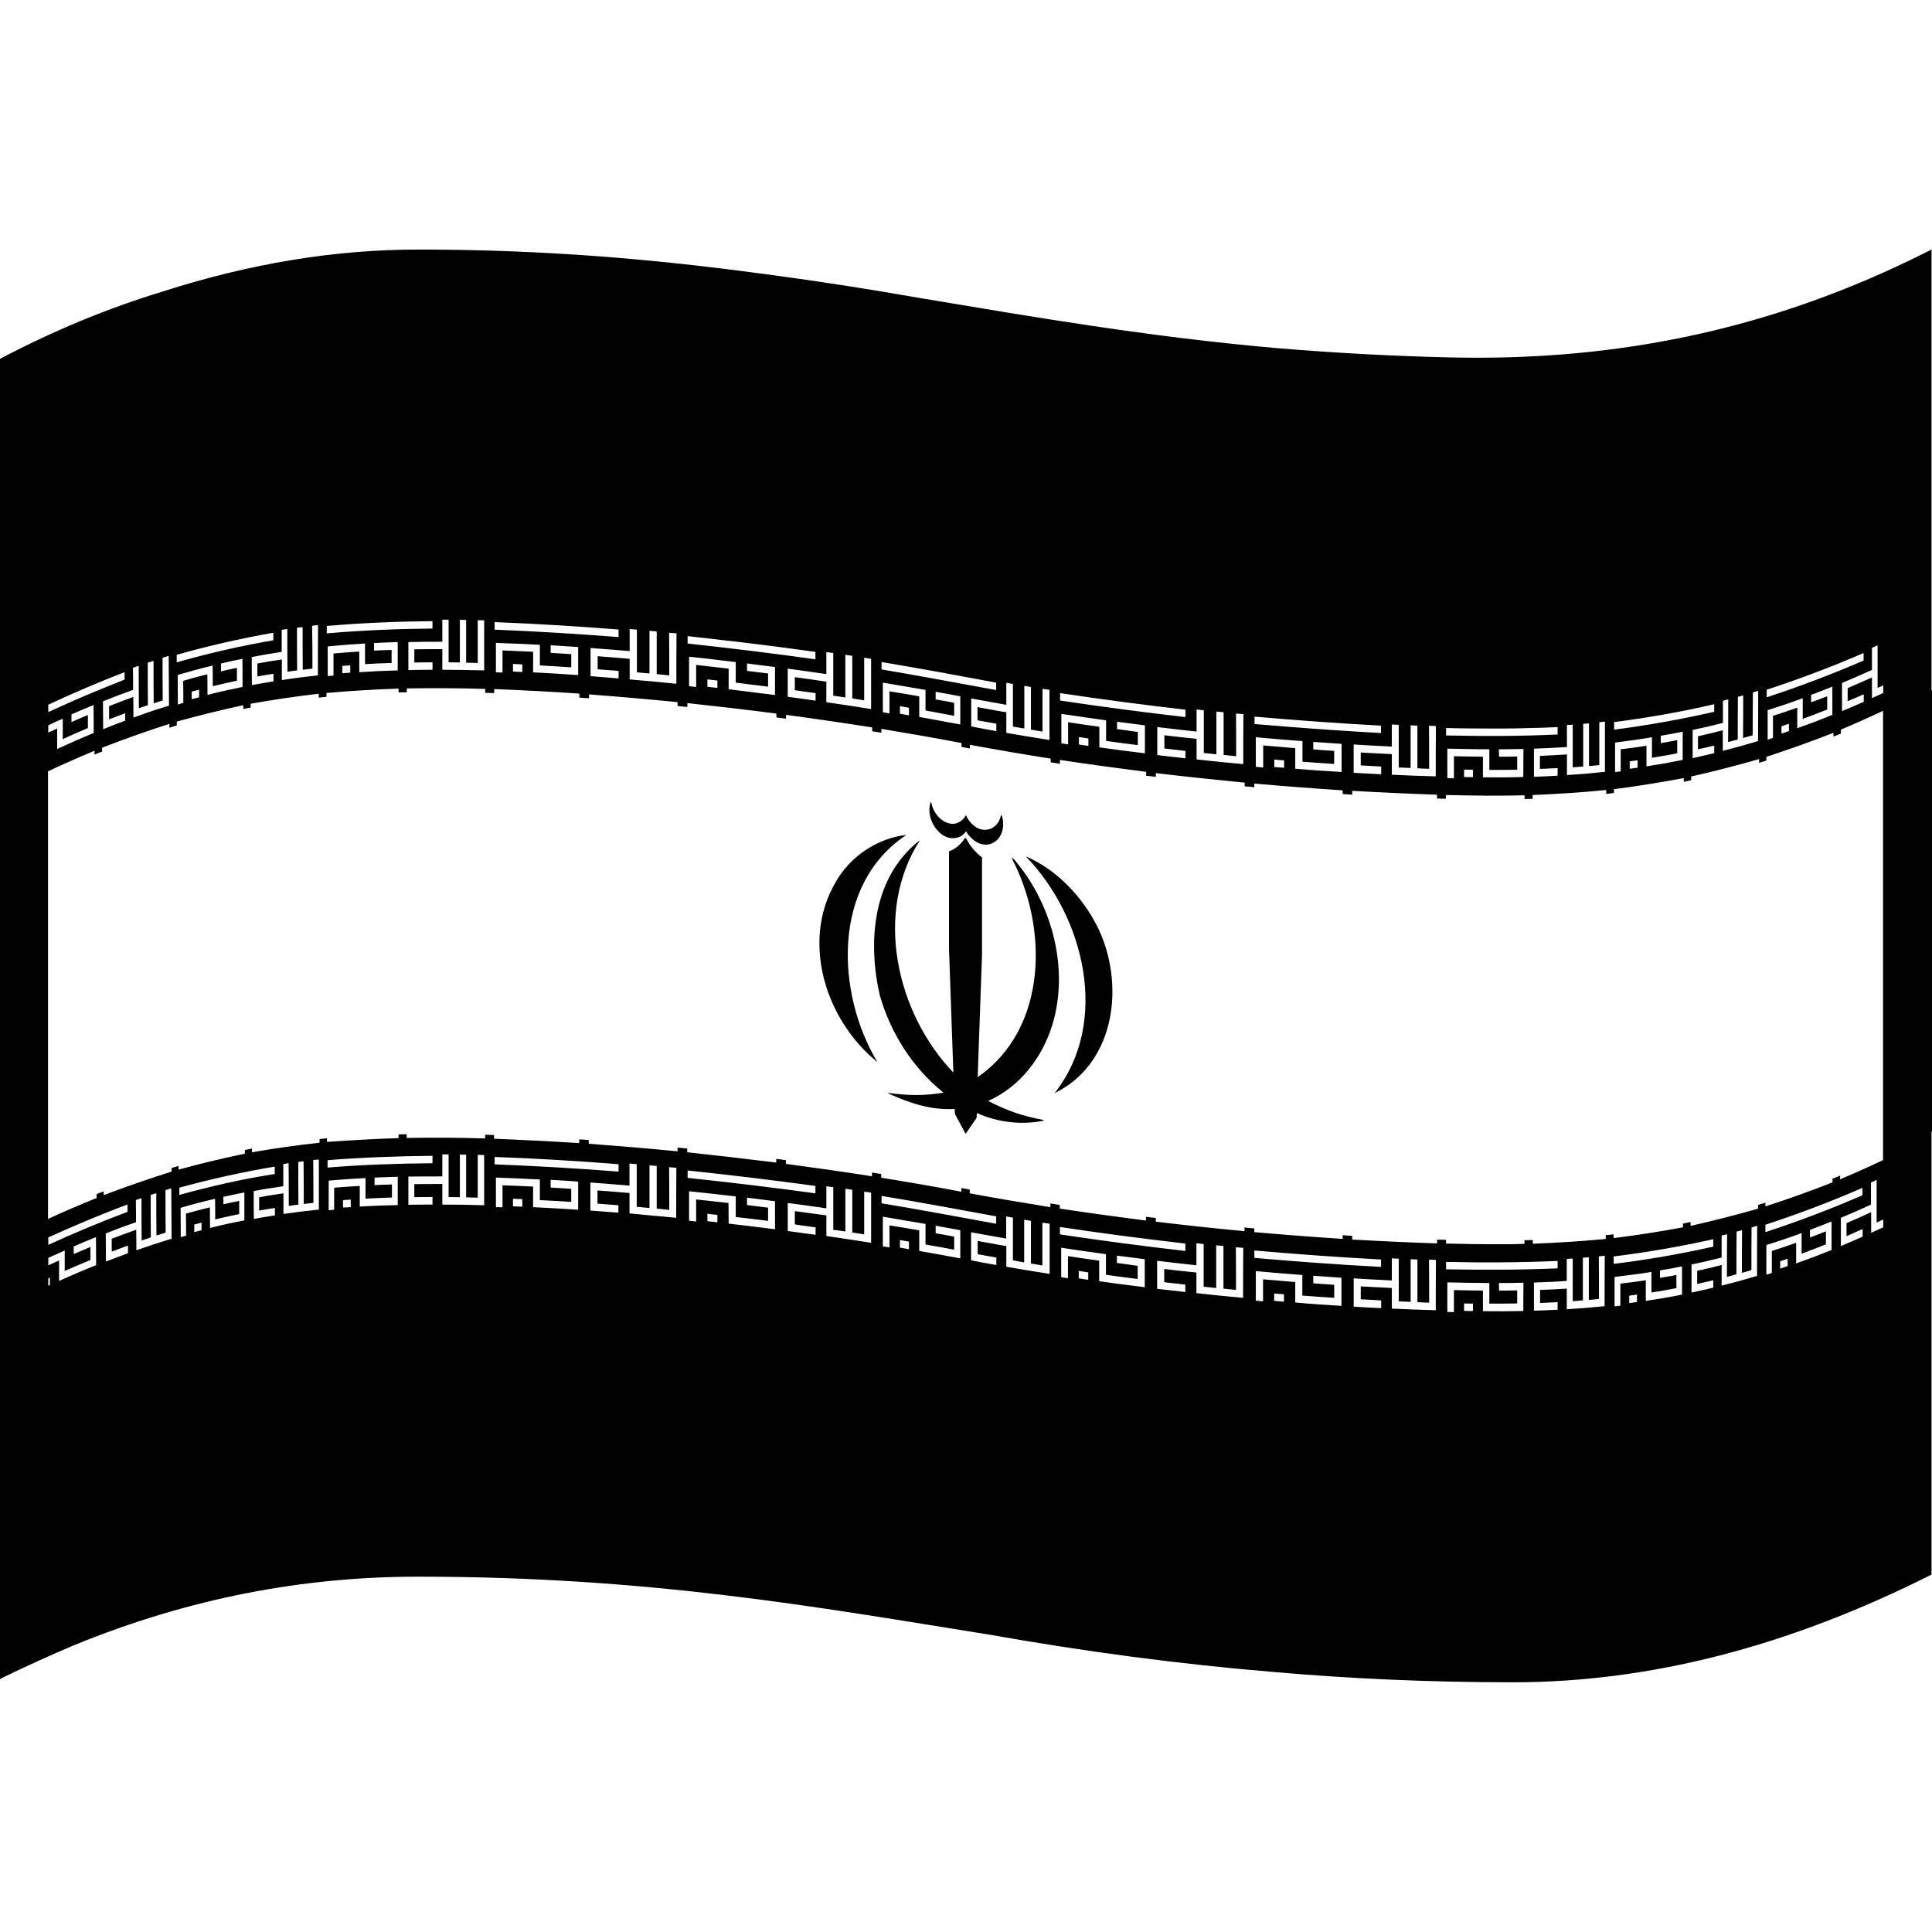 <svg viewBox="0 0 1200 1200" xmlns="http://www.w3.org/2000/svg">
  <g>
    <path d="M544.86,659.5L544.86,659.5c-25.69-42.9-28.29-110.2,18.1-140.9l0,0l0,0l0,0c-18.2,2-35.39,13.7-44.19,29.8l0,0l0,0 c-6.7,11.6-9.8,24.3-9.8,37.1c-0.2,28.2,14.2,56.7,36.19,74.3l0,0l0,0C544.96,659.7,544.96,659.6,544.86,659.5z"/>
    <path d="M1199.7,428.9V155l0,0l0,0l0,0c-9.9,5-19.7,9.7-29.49,14.1c-85.68,38.4-173.76,55.1-269.13,52.9 c-36.09-0.8-72.28-2.8-108.37-5.8c-80.38-7.1-149.96-19.2-219.65-30.8c-34.09-6-68.38-11.3-102.87-15.8 C406.6,161.1,338.92,155,259.64,155c-52.09,0-104.77,8.8-158.36,26C66.98,191.4,33.39,205.3,0,222.9v820c1.1-0.6,2.2-1.1,3.3-1.7 c14-6.7,28.09-13.2,42.39-19.2c72.88-29.9,143.96-42.7,213.95-42.7c143.36,0,247.04,18.7,355.41,36.1 c58.59,10.4,117.77,18.3,177.16,23.2c44.99,3.9,93.48,6.3,147.56,6.3c84.58,0,170.76-22,259.94-66.9V703c0.1-0.1,0.2-0.1,0.3-0.2 V428.7C1199.9,428.8,1199.8,428.8,1199.7,428.9z M1101.22,444.6L1101.22,444.6v13.7c-1.3,0.5-2,0.7-3.3,1.1l0,0v-18.3l0,0 c8.7-2.8,13.1-4.2,21.69-7.4c0,0,0,0,0.1,0l0,0l0,0v12.8l0,0c6.1-2.2,9.1-3.4,15.2-5.8l0,0v-8.2c-0.4,0.2-0.8,0.3-1.1,0.4 c-0.2,0.1-0.4,0.1-0.6,0.2c-2,0.8-3.5,1.4-5.3,2c-0.2,0.1-0.4,0.2-0.6,0.2c-0.7,0.3-1.5,0.6-2.4,0.9l0,0l0,0v-4.6 c5.3-2,7.9-3,13.2-5.1l0,0l0,0V444l0,0l0,0c-8.7,3.6-13.1,5.2-21.79,8.3l0,0v-12.8C1110.32,441.7,1107.32,442.7,1101.22,444.6z M1111.12,449.5v4.6c-1.8,0.6-2.8,0.9-4.6,1.6v-4.6C1108.32,450.5,1109.32,450.2,1111.12,449.5z M1097.33,433.1v-4.7 c20.49-6.7,40.39-14.2,60.18-22.8v4.7C1137.72,418.8,1117.82,426.4,1097.33,433.1z M1054.64,457.3v8.1c4.1-0.9,6.1-1.3,10.1-2.3 v4.7c-5.4,1.3-8,1.9-13.4,3.1v-17.5c7.6-1.6,11.3-2.5,18.8-4.4v-13.7c1.3-0.4,2-0.6,3.3-0.9v0.1l0,0c0,10.6,0,15.9-0.1,26.4 c2.4-0.6,3.6-0.9,6-1.6c0-10.5,0-15.8,0.1-26.4v-0.1c1.3-0.3,2-0.5,3.3-0.9v0.1l0,0c0,10.6,0,15.9-0.1,26.4c2.4-0.7,3.6-1,6-1.7 c0-10.5,0-15.8,0.1-26.4v-0.2c1.3-0.4,2-0.6,3.3-1c0,0.1,0,0.1,0,0.2l0,0c0,10.2,0,20.6-0.1,31c-8.7,2.6-13.1,3.8-21.89,6.1v-12.8 C1063.93,455.2,1060.83,455.9,1054.64,457.3z M1006.65,465.4v13.7c-1.4,0.2-2.1,0.3-3.5,0.4v-18.3c1.7-0.2,3.3-0.4,4.8-0.6 c2.4-0.3,4.6-0.6,6.7-0.9c1.3-0.2,2.6-0.4,3.9-0.6c0.9-0.1,1.8-0.3,2.8-0.4c1-0.2,2-0.3,3-0.5c0.5-0.1,1.1-0.2,1.7-0.3v12.8 c0.4-0.1,0.8-0.1,1.1-0.2c4.1-0.7,6.9-1.2,10.4-1.8c1.3-0.2,2.6-0.5,4.2-0.8v-8.2c-4.1,0.8-6.1,1.2-10.2,1.9V457 c5.5-0.9,8.2-1.5,13.6-2.5V472c-8.9,1.8-13.4,2.6-22.49,4v-12.8C1016.35,464.2,1013.15,464.6,1006.65,465.4z M1017.15,472.2v4.6 c-1.9,0.3-2.9,0.4-4.9,0.7v-4.6C1014.15,472.6,1015.15,472.5,1017.15,472.2z M1002.55,453.2v-4.7c20.99-2.7,41.59-6.3,62.18-11.1 v4.7C1044.14,446.8,1023.54,450.5,1002.55,453.2z M956.46,469.5v8.1c4.4-0.2,6.6-0.3,11-0.5v4.7c-5.8,0.3-8.8,0.5-14.7,0.7V465 c8.3-0.3,12.4-0.5,20.49-1v-13.7c1.4,0,2.2-0.1,3.6-0.2v26.5c2.6-0.2,3.9-0.3,6.5-0.5v-26.5c1.5-0.1,2.2-0.2,3.6-0.3v26.5 c2.6-0.2,3.9-0.3,6.4-0.6v-26.6c1.4-0.2,2.1-0.2,3.5-0.4v31.2c-9.3,1-14,1.4-23.59,2v-12.8C966.56,469,963.26,469.2,956.46,469.5z M903.07,469.7v13.7h-0.1l0,0c-1.6,0-2.4-0.1-4-0.1V465h0.1l0,0c10.6,0.3,15.8,0.3,25.99,0.4v12.8h1.2c6.2,0,9.7,0,16.1-0.1v-8.2 c-4.4,0.1-6.7,0.1-11.2,0.1h-0.1c0-1.8,0-2.8-0.1-4.6c6.1,0,9.1-0.1,15.1-0.2l0,0c0.1,0,0.1,0,0.2,0c-0.1,7-0.1,10.4-0.1,17.4 c-0.1,0-0.2,0-0.3,0c-9.7,0.3-14.7,0.3-24.79,0.2V470C913.97,469.9,910.27,469.9,903.07,469.7z M914.87,478.1v4.6 c-2.2,0-3.3,0-5.5-0.1V478C911.57,478,912.67,478.1,914.87,478.1z M898.18,456.8v-4.6c8.7,0.2,17.4,0.3,25.99,0.3 c2.9,0,5.8,0,8.7,0c5.8,0,11.5-0.1,17.3-0.3c5.8-0.1,11.5-0.3,17.3-0.6v4.6C944.36,457.3,921.27,457.3,898.18,456.8z M864.48,481 v-12.6c-7.6-0.4-11.5-0.6-19.3-1v8c5,0.3,7.5,0.4,12.6,0.7v0.2h0.1v4.6c-6.7-0.3-10.1-0.5-17-0.9v-0.2h-0.1v-17.4 c9.6,0.6,14.3,0.9,23.69,1.3V450c1.7,0.1,2.5,0.1,4.2,0.2v0.2h0.1v26.3c2.9,0.1,4.4,0.2,7.4,0.3v-26.5c1.6,0.1,2.5,0.1,4.1,0.2v0.2 h0.1v26.3c2.9,0.2,4.4,0.2,7.3,0.3c0-10.6,0-15.9-0.1-26.7c1.7,0,2.5,0.1,4.1,0.1v0.4c0.1,0,0.1,0,0.2,0 c-0.1,10.2-0.1,20.5-0.1,30.9c-10.7-0.3-16.2-0.5-27.19-1L864.48,481C864.58,481,864.48,481,864.48,481z M804.5,477.4v-12.7 c-7.9-0.7-11.9-1-19.9-1.7v13.7c-1.8-0.2-2.6-0.2-4.4-0.4v-0.1c-0.1,0-0.1,0-0.2,0v-18.3c9.6,0.9,19.2,1.7,28.79,2.4v0.1 c0.1,0,0.1,0,0.2,0v12.7c7.9,0.6,11.9,0.9,19.7,1.4v-8.1c-5.1-0.3-7.7-0.5-12.8-0.9v-0.1c-0.1,0-0.1,0-0.2,0v-4.6 c6.9,0.5,10.4,0.7,17.3,1.2v0.1c0.1,0,0.2,0,0.3,0v17.4c-9.6-0.6-19.1-1.2-28.59-2v-0.1C804.6,477.4,804.6,477.4,804.5,477.4z M797.6,472.3v4.6c-2.4-0.2-3.7-0.3-6.1-0.5v-4.6C793.9,472,795.2,472.1,797.6,472.3z M798.8,451.3c-6.5-0.5-13.1-1.1-19.6-1.6 v-4.6c26.19,2.3,52.39,4.2,78.58,5.6v4.6C838.09,454.2,818.5,452.9,798.8,451.3z M738.52,458.4c-4.9-0.5-8.6-0.9-14.3-1.6 c-0.3,0-0.7-0.1-1-0.1v8.2c5.2,0.6,7.8,0.9,13.1,1.5v4.6h-0.1l0,0c-7-0.8-10.5-1.2-17.4-2v-17.4h0.1l0,0 c9.7,1.2,14.6,1.7,24.29,2.8v-13.7h0.1l0,0c1.8,0.2,2.6,0.3,4.4,0.5v26.5c3.2,0.3,4.7,0.5,7.8,0.8V442h0.1l0,0h0.1 c1.6,0.1,2.4,0.2,4.1,0.4c0.1,0,0.1,0,0.2,0v26.5c3.2,0.3,4.7,0.5,7.8,0.8c0-10.6,0-15.9-0.1-26.5c0.1,0,0.1,0,0.2,0l0,0 c0.5,0.1,0.9,0.1,1.3,0.1c0.8,0.1,1.6,0.1,2.6,0.2c0.1,0,0.3,0,0.5,0c-0.1,10.4-0.1,20.8-0.1,31.1h-0.1l0,0 c-9.6-0.9-19.3-1.8-28.89-2.9v-12.8C741.51,458.7,739.91,458.5,738.52,458.4z M663.43,448.6v13.7l0,0l0,0c-1.7-0.2-2.5-0.3-4.2-0.6 l0,0v-18.3l0,0c9.3,1.4,18.5,2.7,27.79,4v12.8c7.8,1.1,11.8,1.6,19.7,2.6v-8.2c-2.3-0.3-4.1-0.5-5.8-0.8c-0.2,0-0.5-0.1-0.7-0.1 c-0.5-0.1-1-0.1-1.5-0.2s-1-0.1-1.5-0.2s-1.1-0.1-1.6-0.2c-0.6-0.1-1.2-0.2-1.8-0.2v-4.6h0.1l0,0c6.8,0.9,10.3,1.3,17.2,2.2v17.4 l0,0l0,0c-9.4-1.1-18.9-2.4-28.29-3.7l0,0v-12.8C675.03,450.3,671.13,449.8,663.43,448.6z M676.03,458.7v4.6 c-2.4-0.3-3.5-0.5-5.9-0.9v-4.6C672.53,458.1,673.63,458.3,676.03,458.7z M658.44,435.1v-4.6c25.89,3.9,51.89,7.3,77.88,10.3v4.6 C710.32,442.4,684.33,439,658.44,435.1z M623.74,442.2c-4.4-0.7-7.4-1.3-11.1-2c-1.6-0.3-3.4-0.6-5.5-1v8.2c4.6,0.8,7,1.3,11.7,2.1 v4.6h-0.1l0,0c-6.3-1.1-9.4-1.7-15.5-2.9v-17.4h0.1l0,0c0.5,0.1,0.9,0.2,1.4,0.3c7.1,1.3,11.4,2.1,18.7,3.4c0.5,0.1,1,0.2,1.6,0.3 v-13.7h0.1l0,0c1.6,0.3,2.4,0.4,4,0.7v26.5c2.8,0.5,4.3,0.7,7.1,1.2V426h0.1l0,0c1.6,0.3,2.4,0.4,4,0.7v26.5 c2.9,0.5,4.3,0.7,7.2,1.2v-26.5c0.1,0,0.1,0,0.2,0l0,0c1.6,0.2,2.5,0.3,4.1,0.6v31.1h-0.1l0,0c-10.9-1.7-16.2-2.6-26.69-4.4v-12.8 C624.64,442.3,624.24,442.2,623.74,442.2z M552.46,429.4v13.7c-1.6-0.3-2.4-0.4-4.1-0.7V424c10.8,1.8,16.1,2.7,26.49,4.5v12.8 c7.2,1.3,10.8,2,17.8,3.3v-8.1c-4.6-0.9-6.9-1.3-11.5-2.1v-4.7c6.2,1.1,9.3,1.6,15.3,2.8V450c-10-1.9-15.1-2.8-25.49-4.7v-12.8 C563.66,431.2,559.96,430.6,552.46,429.4z M564.56,439.6v4.6l0,0v0.1c-2.2-0.4-3.4-0.6-5.6-1v-4.6l0,0v-0.1 C561.26,439,562.36,439.2,564.56,439.6z M547.56,415.8v-4.6c11.9,2,23.79,4.1,35.59,6.2c11.9,2.2,23.69,4.4,35.59,6.6v4.6 C595.05,424.3,571.36,419.8,547.56,415.8z M513.27,436.1v-12.7c-7.7-1.2-11.7-1.7-19.6-2.8v8.1c5.1,0.7,7.7,1.1,12.8,1.8v0.1h0.1 v4.6c-6.8-1-10.3-1.5-17.2-2.4v-0.1h-0.1v-17.4c9.7,1.3,14.5,2,23.99,3.4V405c1.7,0.2,2.6,0.4,4.2,0.6v0.1h0.1v26.4 c3,0.4,4.5,0.7,7.5,1.1v-26.5c1.7,0.3,2.5,0.4,4.2,0.6v0.1h0.1v26.4c2.9,0.5,4.4,0.7,7.4,1.2v-26.5c1.7,0.3,2.5,0.4,4.1,0.7 c0,0,0,0,0,0.1c0.1,0,0.1,0,0.2,0v31.1c-9.2-1.5-18.5-2.9-27.69-4.2v-0.1L513.27,436.1L513.27,436.1z M432.39,413v13.7 c-1.8-0.2-2.6-0.3-4.4-0.5v-18.3c7.1,0.7,14.1,1.5,21.09,2.4c2.6,0.3,5.3,0.6,7.9,0.9V424c8.1,1,12.1,1.5,20.09,2.5v-8.2 c-5.2-0.6-7.8-1-13.1-1.6v-4.6c7,0.9,10.5,1.3,17.4,2.2v17.4c-2.7-0.4-5.3-0.7-8-1c-6.9-0.9-13.9-1.7-20.79-2.6v-12.8 C444.49,414.4,440.49,413.9,432.39,413z M445.59,422.7v4.6c-0.9-0.1-1.7-0.2-2.4-0.3c-1.2-0.1-2.2-0.2-3.8-0.4V422 c1.9,0.2,3,0.3,4.5,0.5c0.3,0,0.5,0.1,0.8,0.1S445.29,422.7,445.59,422.7z M427.09,399.7v-4.6c19.9,2.2,39.69,4.5,59.49,7.1 c6.6,0.9,13.2,1.8,19.9,2.7v4.6C480.08,405.8,453.59,402.6,427.09,399.7z M371.21,407.6v8.1c5.2,0.4,7.8,0.6,13,1v4.6h-0.1v0.1 c-6.9-0.6-10.4-0.9-17.3-1.4v-17.4h0.1v-0.1c9.7,0.7,14.5,1.1,24.19,1.9v-13.6h0.1v-0.1c1.7,0.2,2.6,0.2,4.4,0.4v26.5 c3.1,0.3,4.7,0.4,7.8,0.7v-26.4h0.1v-0.1c1.8,0.2,2.6,0.2,4.4,0.4v26.5c3.2,0.3,4.7,0.5,7.8,0.8c0-10.6,0-15.9-0.1-26.3 c0.1,0,0.1,0,0.2,0V393c1.8,0.2,2.6,0.3,4.4,0.4c-0.1,10.4-0.1,20.8-0.1,31.2H420v0.1c-9.6-1-19.2-1.9-28.89-2.7v-12.8 C383.1,408.5,379.11,408.2,371.21,407.6z M312.12,404v13.7c-1.7,0-2.5,0-4.1-0.1v-18.3c2.7,0.1,5,0.2,7.2,0.3 c1.1,0,2.2,0.1,3.2,0.1c4.2,0.2,8,0.3,13,0.6c1.2,0.1,2.5,0.1,3.9,0.2v12.8c7.7,0.4,11.6,0.7,19.5,1.2v-8.2 c-5.2-0.3-7.7-0.5-12.8-0.8v-4.6h0.1v-0.1c6.7,0.4,10.1,0.6,17,1.1v17.4c-9.3-0.7-18.7-1.2-27.99-1.7v-12.8 C323.42,404.5,319.62,404.3,312.12,404z M324.42,412.7v4.7c-2.3-0.1-3.5-0.2-5.8-0.3v-4.7C320.92,412.5,322.12,412.5,324.42,412.7z M307.22,391.1v-4.7c25.69,1,51.39,2.6,76.98,4.6v4.7C358.51,393.7,332.92,392.1,307.22,391.1z M257.34,403.3v8.2 c4.5-0.1,6.7-0.1,11.3-0.1v4.6h-0.1c-6.1,0-9.1,0.1-14.9,0.2l0,0v-17.4c8.3-0.2,12.5-0.2,21.09-0.2v-13.7h3.9v26.5l0,0 c2.8,0,4.2,0,7,0.1l0,0V385l0,0c1.6,0,2.4,0,3.9,0.1l0,0v26.5c2.9,0.1,4.3,0.1,7.2,0.2v-26.6c1.6,0,2.4,0.1,4,0.1v31.1h-0.1 c-10.5-0.3-15.7-0.3-25.89-0.4l0,0v-12.8C267.63,403.2,264.23,403.2,257.34,403.3z M223.14,417.4v-12.7c-6.4,0.4-9.6,0.6-16,1.2 v13.7c-1.4,0.1-2.1,0.2-3.5,0.3v-0.1h-0.1v-18.3c9.1-0.9,13.7-1.2,23.09-1.8v0.1h0.1v12.7c6.4-0.4,9.8-0.5,16.5-0.7v-8.1 c-4.3,0.1-6.5,0.2-10.8,0.4V404h-0.1v-4.6c5.7-0.3,8.6-0.4,14.5-0.6c0,0.1,0,0.1,0,0.2c0.1,0,0.1,0,0.2,0v17.4 c-9.7,0.3-14.5,0.5-23.79,1.1L223.14,417.4C223.24,417.4,223.14,417.4,223.14,417.4z M217.55,413.2v4.6l0,0c-1.2,0.1-2,0.1-2.9,0.2 h-0.1c-0.5,0.1-1.1,0.1-1.9,0.2v-4.6c0.5,0,0.9-0.1,1.3-0.1c0.4,0,0.8-0.1,1.1-0.1c0.2,0,0.4,0,0.5,0c0.2,0,0.4,0,0.6,0 C216.65,413.3,217.05,413.2,217.55,413.2z M202.95,393.4v-4.6c21.89-1.9,43.69-2.8,65.68-3v4.6 C246.64,390.6,224.84,391.5,202.95,393.4z M175.06,422.3v-12.7c-6.1,0.9-9.1,1.4-15.2,2.5v8.1c3.9-0.7,5.9-1.1,9.9-1.7v0.1h0.1v4.6 c-5.3,0.9-8,1.3-13.3,2.3v-0.1h-0.1c-0.1-6.9-0.1-10.4-0.1-17.3c7.4-1.4,11.1-2.1,18.6-3.2v-13.7c1.4-0.2,2.1-0.3,3.4-0.5v0.1h0.1 c0,10.6,0,15.9,0.1,26.4c2.4-0.3,3.6-0.5,6-0.8c-0.1-10.6-0.1-15.9-0.1-26.5c1.4-0.1,2-0.2,3.4-0.4v0.1h0.1c0,10.6,0,15.9,0.1,26.4 c2.3-0.3,3.5-0.4,6-0.7c0-10.6,0-15.9-0.2-26.6c1.3-0.2,2-0.3,3.4-0.4c0,0.1,0,0.2,0,0.2c0.1,0,0.2,0,0.3,0 c-0.1,10.3-0.1,20.7-0.1,31c-9,1-13.5,1.5-22.29,2.9L175.06,422.3C175.16,422.3,175.06,422.3,175.06,422.3z M128.77,418.8 c-6,1.5-9,2.3-15,4.1c0.1,5.4,0.1,8.1,0.1,13.5h-0.1c0,0.1,0,0.1,0,0.2c-1.3,0.4-2,0.6-3.3,1c0-7.3-0.1-10.9-0.1-18.2h0.1 c0-0.1,0-0.1,0-0.2c8.6-2.5,12.9-3.7,21.59-5.8c0.1,5.1,0.1,7.7,0.1,12.8c6-1.4,9-2.1,15-3.4v-8c-4,0.8-5.9,1.3-9.9,2.2v-4.6h0.1 v-0.3c5.3-1.3,7.9-1.8,13.2-2.9c0.1,6.9,0.1,10.4,0.1,17.3h-0.1v0.2c-8.7,1.8-13,2.7-21.69,4.9 C128.87,426.5,128.87,423.9,128.77,418.8z M123.67,428.4v4.7c-1.8,0.5-2.8,0.7-4.6,1.2v-4.7 C120.87,429.1,121.87,428.8,123.67,428.4z M109.77,411.4v-4.7c19.8-5.6,39.69-10.1,59.99-13.7v4.7 C149.46,401.2,129.67,405.7,109.77,411.4z M104.67,438.4c-1.2,0.4-2.3,0.7-3.3,1c-6.5,2-10.7,3.5-18.2,6.2l0,0 c-0.1,0-0.2,0.1-0.3,0.1c0-5.1,0-7.7-0.1-12.8c-5.9,2.1-8.9,3.3-15,5.7v8.2c3.8-1.5,5.8-2.2,9.7-3.7l0,0c0.1,0,0.2-0.1,0.3-0.1v4.6 c-5.3,2-8,3-13.4,5.2l0,0c-0.1,0-0.2,0.1-0.3,0.1c0-6.9-0.1-10.4-0.1-17.3c7.5-3,11.3-4.4,18.7-7.1c0-5.5,0-8.2-0.1-13.7 c1.3-0.5,2-0.7,3.3-1.2l0,0c0.1,0,0.2-0.1,0.3-0.1c0,10.5,0,15.8,0.1,26.4c2.2-0.8,3.4-1.2,5.6-1.9c-0.1-10.6-0.1-15.9-0.1-26.4 c0.1,0,0.2-0.1,0.3-0.1l0,0c0.3-0.1,0.5-0.2,0.7-0.2c0.5-0.2,1-0.4,1.6-0.5c0.3-0.1,0.6-0.2,1-0.3c0,10.5,0,15.8,0.1,26.4 c2.2-0.8,3.4-1.2,5.6-1.8c-0.1-10.6-0.1-15.9-0.1-26.4c0.2-0.1,0.3-0.1,0.5-0.2c0-0.1,0-0.1,0-0.1c1.3-0.4,2-0.6,3.3-1 c0.1,10.3,0.1,20.7,0.2,31C104.87,438.3,104.77,438.4,104.67,438.4L104.67,438.4z M29.99,455v-4.5c2.7-1.3,5.5-2.6,9-4.1v12.7 c6.3-2.9,9.5-4.3,15.6-6.9v-8.1c-4.1,1.7-6.1,2.6-10.2,4.4v-4.6h0.1v-0.2c5.5-2.4,8.2-3.6,13.6-5.8c0.1,6.9,0.1,10.4,0.1,17.3h-0.1 v0.1c-8.9,3.7-13.4,5.7-22.59,9.9v-12.7C33.39,453.5,31.59,454.3,29.99,455z M46.19,435c-5.4,2.4-10.8,4.8-16.2,7.3v-4.6 c15.6-7.3,31.29-14,47.39-20.2v4.6C66.88,426.3,56.49,430.5,46.19,435z M84.38,745.4c1.3-0.5,2-0.7,3.3-1.2c0,0.1,0,0.1,0,0.2 c0.1,0,0.1,0,0.2-0.1c0,10.4,0,15.7,0.1,26.2c2.3-0.8,3.5-1.2,5.7-1.9c-0.1-10.6-0.1-15.9-0.1-26.4c1.3-0.4,2-0.6,3.3-1.1 c0,0.1,0,0.1,0,0.2c0.1,0,0.1,0,0.2-0.1c0,10.4,0,15.7,0.1,26.2c2.3-0.7,3.4-1.1,5.7-1.8c-0.1-10.6-0.1-15.9-0.1-26.4 c1.3-0.4,2-0.6,3.3-1c0,0.1,0,0.2,0,0.3c0.1,0,0.2-0.1,0.3-0.1c0.1,10.3,0.1,20.7,0.2,31c-8.6,2.6-12.9,4-21.69,7.1 c0-0.1,0-0.1,0-0.2c-0.1,0-0.1,0-0.2,0.1c0-5,0-7.6-0.1-12.6c-6,2.2-9.1,3.3-15.2,5.6v8c4-1.5,6-2.2,9.9-3.7v0.2 c0.1,0,0.1,0,0.2-0.1v4.6c-5.4,2-8.1,3-13.5,5.1c0-0.1,0-0.1,0-0.2c-0.1,0-0.1,0.1-0.2,0.1c0-6.9-0.1-10.4-0.1-17.3 c7.6-3,11.4-4.4,18.8-7C84.48,753.6,84.48,750.9,84.38,745.4z M111.37,737.7c19.6-5.4,39.19-9.7,59.29-13.1v4.6 c-20.09,3.1-39.69,7.6-59.29,13C111.47,740.4,111.47,739.5,111.37,737.7z M194.55,720.5c1.4-0.1,2-0.2,3.4-0.3v0.1h0.1 c0,3.5,0,7,0,10.5c0,6.8,0,13.7,0,20.5l0,0h-0.1c-8.8,0.9-13.2,1.5-21.89,2.7l0,0v-12.8c-3.8,0.6-6.4,0.9-9.3,1.4 c-0.6,0.1-1.2,0.2-1.8,0.3c-0.3,0.1-0.6,0.1-0.9,0.2c-1,0.2-2,0.3-3.1,0.6v8.2c3.9-0.7,5.9-1,9.8-1.6v4.6c0,0,0,0-0.1,0 c-5.3,0.8-7.9,1.3-13,2.2l0,0l0,0c-0.1-6.9-0.1-10.4-0.1-17.3c7.3-1.4,11-1.9,18.4-3V723c1.3-0.2,2-0.3,3.3-0.5 c0.1,10.6,0.1,15.9,0.1,26.5c2.4-0.3,3.6-0.5,6-0.8c-0.1-10.6-0.1-15.9-0.1-26.5c1.3-0.2,2-0.2,3.3-0.4c0.1,10.6,0.1,15.9,0.1,26.5 c2.4-0.3,3.6-0.4,6-0.7v-1.9C194.65,735.8,194.65,730.5,194.55,720.5z M285.63,743.6v-26.5c1.5,0.1,2.3,0.1,3.9,0.1v26.5 c2.9,0.1,4.3,0.1,7.2,0.2v-26.6c1.6,0,2.4,0.1,4,0.1v31.2c-10.6-0.3-15.8-0.4-25.99-0.4v-12.8c-7.1,0-10.6,0-17.4,0.1v8.1 c4.5-0.1,6.7-0.1,11.3-0.1v4.7c-6.1,0-9.1,0-15,0.1v-17.5c8.3-0.1,12.5-0.1,21.09-0.1V717h3.9v26.5 C281.43,743.5,282.83,743.6,285.63,743.6z M403.4,750.3v-26.5h0.1l0,0c1.8,0.2,2.6,0.2,4.4,0.4v26.5c3.2,0.3,4.7,0.4,7.8,0.8 c0-10.6,0-15.9-0.1-26.5c0.1,0,0.1,0,0.2,0l0,0c0.1,0,0.2,0,0.2,0c1.4,0.1,2.3,0.2,3.7,0.3c0.1,0,0.3,0,0.4,0 c-0.1,10.4-0.1,20.7-0.1,31.1h-0.1l0,0c-3.1-0.3-6.2-0.6-9.3-0.9c-5.7-0.5-11.4-1-17.1-1.6c-0.8-0.1-1.7-0.2-2.5-0.2V741 c-8-0.7-12-1-19.9-1.6v8.2c5.2,0.4,7.8,0.6,13,1v4.6H384l0,0c-6.9-0.5-10.4-0.8-17.3-1.3v-17.4h0.1l0,0c9.7,0.7,14.5,1.1,24.19,1.9 v-13.7h0.1l0,0c1.7,0.1,2.6,0.2,4.4,0.4v26.5C398.7,749.9,400.3,750,403.4,750.3z M384.2,727.7c-25.69-2-51.29-3.5-76.98-4.5v-4.6 c25.69,0.9,51.39,2.5,76.98,4.5V727.7z M312.12,736.2v13.7c-1.6-0.1-2.5-0.1-4.1-0.1v-18.4c10.7,0.4,16.2,0.6,27.29,1.2v12.8 c7.7,0.4,11.6,0.6,19.5,1.1v-8.1c-5.1-0.3-7.7-0.5-12.8-0.8V733h0.1c0-0.1,0-0.1,0-0.2c6.7,0.4,10.1,0.6,17,1.1v17.5 c-9.3-0.6-18.7-1.2-27.99-1.6V737C323.42,736.6,319.62,736.5,312.12,736.2z M324.42,744.8v4.7c-2.3-0.1-3.5-0.2-5.8-0.2v-4.7 C320.92,744.7,322.12,744.7,324.42,744.8z M525.07,764.9v-26.5h0.1l0,0c1.7,0.2,2.5,0.3,4.2,0.6v26.5c3,0.5,4.5,0.7,7.4,1.2v-26.5 c0.1,0,0.1,0,0.2,0l0,0c1.6,0.2,2.4,0.3,4.1,0.6v31.1h-0.1l0,0c-9.2-1.5-18.5-2.8-27.69-4.2v-12.8c-1.9-0.3-3.6-0.5-5.2-0.7 c-4.5-0.6-8-1.1-13.3-1.8c-0.4,0-0.7-0.1-1.1-0.1v8.2c1.2,0.2,2.3,0.3,3.3,0.5c3,0.4,5.3,0.7,8.7,1.2c0.3,0,0.6,0.1,0.9,0.1v4.6 h-0.1l0,0c-0.3,0-0.7-0.1-1-0.1c-4.6-0.6-7.7-1-11.7-1.6c-1.4-0.2-2.8-0.4-4.5-0.6v-17.4h0.1l0,0c9.7,1.3,14.5,1.9,23.89,3.3v-13.7 h0.1l0,0c1.7,0.2,2.5,0.4,4.2,0.6v26.5C520.57,764.2,522.17,764.4,525.07,764.9z M506.47,741.2c-26.39-3.6-52.79-6.8-79.38-9.6V727 c26.49,2.8,52.89,6,79.38,9.6V741.2z M452.49,747.2c-8-0.9-12-1.3-20.1-2.2l0,0v13.7c-1.8-0.2-2.6-0.3-4.4-0.5v-18.3 c9.7,1,19.3,2.1,28.99,3.2v12.8c8.1,0.9,12.1,1.4,20.09,2.4v-8.2l0,0c-5.2-0.6-7.8-1-13-1.6c0,0,0,0-0.1,0v-4.6l0,0 c7,0.8,10.5,1.3,17.3,2.2c0,0,0,0,0.1,0v17.4c-9.6-1.2-19.2-2.4-28.79-3.5L452.49,747.2C452.59,747.2,452.49,747.2,452.49,747.2z M445.59,754.6v4.6c-2.5-0.3-3.7-0.4-6.2-0.7v-4.6C441.89,754.2,443.09,754.3,445.59,754.6z M636.14,784.1v-26.5c0.1,0,0.1,0,0.2,0 l0,0c1.6,0.3,2.4,0.4,4,0.7v26.5c2.8,0.5,4.3,0.7,7.1,1.2v-26.5c0.1,0,0.3,0,0.4,0.1c0,0,0,0,0-0.1c1.6,0.2,2.5,0.3,4.1,0.6v31.1 c-0.1,0-0.1,0-0.2,0l0,0c-10.9-1.7-16.2-2.6-26.69-4.4V774c-1.2-0.2-2.3-0.4-3.3-0.6c-2.2-0.4-4.1-0.7-6-1.1 c-2.6-0.5-5.1-0.9-8.5-1.5v8.2c4.6,0.8,6.9,1.3,11.6,2.1v4.6c-0.1,0-0.1,0-0.2,0l0,0c-6.3-1.1-9.4-1.7-15.5-2.9v-17.4 c0.1,0,0.1,0,0.2,0l0,0c1.5,0.3,2.9,0.6,4.3,0.8c4.9,0.9,8.7,1.6,13.9,2.5c1.1,0.2,2.2,0.4,3.4,0.6v-13.7c0.1,0,0.1,0,0.2,0l0,0 c1.6,0.3,2.4,0.4,4,0.7v26.5C631.94,783.4,633.34,783.6,636.14,784.1z M755.41,800v-26.5h0.1l0,0h0.1c1.6,0.1,2.4,0.2,4.1,0.4 c0.1,0,0.1,0,0.2,0v26.5c3.2,0.3,4.7,0.5,7.8,0.8c0-10.6,0-15.9-0.1-26.5c0.1,0,0.1,0,0.2,0l0,0c0.5,0.1,0.9,0.1,1.3,0.1 c0.8,0.1,1.6,0.1,2.6,0.2c0.2,0,0.3,0,0.5,0c-0.1,10.4-0.1,20.8-0.1,31.1h-0.1l0,0c-9.6-0.9-19.3-1.8-28.89-2.9v-12.8 c-1.7-0.2-3.3-0.4-4.7-0.5c-4.9-0.5-8.6-0.9-14.3-1.6c-0.3,0-0.7-0.1-1-0.1v8.2c5.2,0.6,7.8,0.9,13.1,1.5v4.6h-0.1l0,0 c-7-0.8-10.5-1.2-17.4-2v-17.4h0.1l0,0c9.7,1.2,14.6,1.7,24.29,2.8v-13.7h0.1l0,0c1.8,0.2,2.6,0.3,4.4,0.5v26.5 C750.81,799.5,752.31,799.7,755.41,800z M736.22,777c-25.99-3-51.99-6.4-77.88-10.3v-4.6c25.89,3.9,51.89,7.3,77.88,10.3V777z M663.33,780.2v13.7l0,0l0,0c-1.7-0.2-2.5-0.3-4.2-0.6l0,0V775l0,0c9.3,1.4,18.5,2.7,27.79,4v12.8c7.8,1.1,11.8,1.6,19.7,2.6v-8.2 c-2.3-0.3-4.1-0.5-5.8-0.8c-0.2,0-0.5-0.1-0.7-0.1c-0.5-0.1-1-0.1-1.5-0.2c-0.5-0.1-1-0.1-1.5-0.2c-0.5-0.1-1.1-0.1-1.6-0.2 c-0.6-0.1-1.2-0.2-1.8-0.2v-4.6h0.1l0,0c6.8,0.9,10.3,1.3,17.2,2.2v17.4l0,0l0,0c-9.4-1.1-18.9-2.4-28.29-3.7l0,0V783 C674.93,781.9,671.03,781.4,663.33,780.2z M675.93,790.3v4.6l0,0c-2.4-0.3-3.5-0.5-5.9-0.9v-4.6l0,0 C672.43,789.7,673.53,789.9,675.93,790.3z M868.78,782v26.3c2.9,0.1,4.4,0.2,7.4,0.3v-26.5c1.6,0.1,2.5,0.1,4.1,0.2v0.2h0.1v26.3 c2.9,0.2,4.4,0.2,7.3,0.3c0-10.6,0-15.9-0.1-26.7c1.7,0,2.5,0.1,4.1,0.1v0.4c0.1,0,0.1,0,0.2,0c-0.1,10.2-0.1,20.6-0.1,30.9 c-10.7-0.3-16.2-0.5-27.19-1v-0.2h-0.1V800c-7.6-0.4-11.5-0.6-19.3-1v8c5,0.3,7.5,0.4,12.6,0.7v0.2h0.1v4.6 c-6.7-0.3-10.1-0.5-17-0.9v-0.2h-0.1V794c9.6,0.6,14.3,0.9,23.69,1.3v-13.7c1.7,0.1,2.5,0.1,4.2,0.2L868.78,782 C868.68,782,868.78,782,868.78,782z M857.79,786.9c-26.29-1.4-52.49-3.3-78.68-5.6v-4.6c26.19,2.3,52.39,4.2,78.68,5.6V786.9z M804.5,809v-12.7c-7.9-0.7-11.9-1-19.99-1.7v13.7c-1.8-0.2-2.6-0.2-4.4-0.4v-0.1h-0.1v-18.3c9.6,0.9,19.2,1.7,28.79,2.4v0.1h0.1 v12.7c7.9,0.6,11.9,0.9,19.8,1.4V798c-5.1-0.3-7.7-0.5-12.9-0.9V797h-0.1v-4.6c6.9,0.5,10.4,0.7,17.3,1.2v0.1c0.1,0,0.1,0,0.2,0 v17.4C823.69,810.5,814.1,809.9,804.5,809L804.5,809C804.6,809,804.5,809,804.5,809z M797.5,803.9v4.6l0,0 c-2.4-0.2-3.7-0.3-6.1-0.5v-4.6l0,0C793.8,803.6,795.1,803.7,797.5,803.9z M983.15,807.7v-26.4h0.1v-0.1c1.4-0.1,2.1-0.2,3.6-0.3 v26.5c2.6-0.2,3.8-0.3,6.3-0.6c0-10.5,0-15.8-0.1-26.3c0.1,0,0.1,0,0.2,0v-0.2c1.4-0.1,2.1-0.2,3.5-0.3 c-0.1,10.4-0.1,20.8-0.1,31.2h-0.1v0.1c-9.2,0.9-13.9,1.3-23.39,1.9v-12.8c-6.6,0.4-9.9,0.6-16.6,0.8v8.1c4.4-0.2,6.6-0.3,10.9-0.5 v4.6h-0.1v0.1c-5.8,0.3-8.7,0.4-14.6,0.6v-17.4h0.1v-0.1c8.3-0.3,12.4-0.4,20.29-1V782h0.1v-0.1c1.4-0.1,2.2-0.1,3.6-0.2v26.5 C979.46,808,980.75,807.9,983.15,807.7z M1072.73,766.6c-0.1,10.6-0.1,15.9-0.1,26.5c0.9-0.2,1.6-0.4,2.3-0.6 c0.9-0.3,1.8-0.5,2.8-0.8c0.2-0.1,0.5-0.1,0.8-0.2c0-10.6,0-15.9,0.1-26.5c1.3-0.4,2-0.5,3.3-0.9l0,0h0.1 c-0.1,10.6-0.1,15.9-0.1,26.5c2.3-0.7,3.5-1,5.9-1.7c0-10.6,0-15.9,0.1-26.5c1.3-0.4,2-0.6,3.3-1v0.1c0.1,0,0.1,0,0.2-0.1 c-0.1,10.4-0.1,20.7-0.1,31.1c-8.8,2.6-13.1,3.8-21.89,6l0,0h-0.1v-12.8c-6,1.6-9,2.3-15.2,3.6v8.2c3.9-0.9,5.9-1.3,9.9-2.3l0,0 h0.1v4.6c-5.4,1.3-8,1.9-13.4,3l0,0h-0.1v-17.4c7.5-1.6,11.2-2.4,18.7-4.3v-13.7C1070.63,767.1,1071.33,766.9,1072.73,766.6 L1072.73,766.6C1072.63,766.6,1072.73,766.6,1072.73,766.6z M1115.62,784.6v-12.7c-6,2.1-9,3.2-15.1,5.1v13.7c-1.3,0.4-2,0.6-3.3,1 v-0.1h-0.1v-18.3c8.7-2.7,13.1-4.2,21.79-7.4v0.1h0.1v12.7c6-2.2,9-3.4,15.1-5.8v-8.1c-3.8,1.5-5.8,2.3-9.8,3.8v-0.1h-0.1v-4.6 c5.3-2,7.9-3,13.3-5.2v0.3h0.1v17.4c-8.8,3.5-13.2,5.2-21.89,8.3L1115.62,784.6C1115.72,784.6,1115.62,784.6,1115.62,784.6z M1110.32,786.4c-1.8,0.6-2.8,0.9-4.6,1.6v-4.6c1.8-0.6,2.8-0.9,4.6-1.6C1110.42,783.7,1110.32,784.6,1110.32,786.4z M1096.53,765.3v-4.6c20.49-6.7,40.49-14.3,60.28-22.9v4.6C1137.02,751,1117.02,758.6,1096.53,765.3z M1064.13,774.3 c-20.49,4.6-40.99,8.2-61.78,10.7c-0.1-1.9-0.1-2.8-0.1-4.6c20.89-2.6,41.29-6.1,61.88-10.7V774.3z M1022.24,808v-12.8 c-1.5,0.2-2.9,0.4-4.2,0.6c-3.6,0.5-6.5,0.9-10.8,1.4c-0.3,0-0.5,0.1-0.8,0.1V811c-1.4,0.2-2.1,0.2-3.5,0.4l0,0h-0.1v-18.3 c0.4,0,0.8-0.1,1.2-0.1c5.6-0.7,9.5-1.2,14-1.8c2.3-0.3,4.7-0.7,7.6-1.2l0,0h0.1v12.8c6.2-1,9.3-1.5,15.5-2.7v-8.2 c-4,0.8-6,1.1-10.1,1.8l0,0h-0.1v-4.6c5.4-0.9,8.1-1.4,13.5-2.5v0.1c0.1,0,0.1,0,0.2,0v17.4c-8.9,1.8-13.4,2.5-22.39,3.9l0,0 C1022.34,808,1022.24,808,1022.24,808z M1016.75,804.1v4.6c-1.9,0.3-2.9,0.4-4.8,0.7v-4.6 C1013.85,804.5,1014.85,804.4,1016.75,804.1z M903.07,801.3v13.6h-0.1v0.1c-1.6,0-2.4-0.1-4-0.1v-18.3h0.1v-0.1 c10.6,0.3,15.8,0.3,25.99,0.4v12.8c7.1,0,10.5,0,17.3-0.1v-8.1c-4.5,0.1-6.7,0.1-11.3,0.1c0-1.8,0-2.8-0.1-4.5c0.1,0,0.1,0,0.2,0 v-0.2c6.1,0,9.1,0,15.1-0.2c-0.1,7.1-0.1,10.6-0.1,17.5h-0.1v0.1c-9.8,0.2-14.8,0.2-24.99,0.1v-12.8 C913.97,801.5,910.37,801.5,903.07,801.3z M914.87,809.7v4.6c-2.2,0-3.3,0-5.5-0.1v-4.6C911.57,809.6,912.67,809.7,914.87,809.7z M967.46,787.8c-23.09,1-46.09,1-69.28,0.6v-4.6c23.09,0.5,46.09,0.4,69.28-0.6L967.46,787.8L967.46,787.8z M552.46,761.1v13.7 c-1.6-0.3-2.4-0.4-4.1-0.7v-18.4c10.8,1.8,16.1,2.7,26.49,4.5V773c7.2,1.2,10.8,1.9,17.8,3.2v-8.1c-4.6-0.9-6.9-1.3-11.5-2.1v-4.7 c6.2,1.1,9.3,1.7,15.3,2.8v17.5c-10-1.9-15.1-2.8-25.49-4.6v-12.8C563.66,762.9,559.96,762.3,552.46,761.1z M564.56,771.2v4.6l0,0 v0.1c-2.2-0.4-3.4-0.6-5.6-1v-4.6l0,0v-0.1C561.26,770.6,562.36,770.8,564.56,771.2z M618.75,760.1 c-23.69-4.3-47.39-8.8-71.18-12.7v-4.6c23.79,3.9,47.49,8.4,71.18,12.7V760.1z M268.63,722.5c-21.79,0.2-43.49,0.9-65.18,2.7v-4.6 c21.69-1.7,43.39-2.5,65.18-2.7V722.5z M207.55,737.7v13.7c-1.4,0.1-2,0.2-3.4,0.3v-18.4c9-0.8,13.6-1.1,22.89-1.6v12.8 c6.5-0.3,9.8-0.5,16.4-0.7v-8.1c-4.4,0.1-6.5,0.2-10.8,0.4v-4.7c5.7-0.2,8.6-0.3,14.4-0.5v0.2l0,0v4.6c0,4.3,0,7.6,0,12.7v0.1 c-9.7,0.2-14.4,0.4-23.59,0.9v-12.8C217.05,737,213.85,737.2,207.55,737.7z M213.05,750v-4.6c1.9-0.1,2.9-0.2,4.8-0.3v4.7 C215.95,749.9,214.95,750,213.05,750L213.05,750L213.05,750z M138.77,748L138.77,748c0-1.8,0-2.7-0.1-4.6c0.5-0.1,1-0.2,1.4-0.3 c2.8-0.6,4.9-1.1,7.4-1.6c1.3-0.3,2.6-0.5,4.2-0.8l0,0h0.1V758c-0.2,0-0.3,0.1-0.4,0.1c-8.3,1.6-12.5,2.5-20.89,4.6l0,0l0,0 c-0.1-5.1-0.1-7.7-0.1-12.8c-6,1.5-8.9,2.2-14.9,3.9c0.1,5.5,0.1,8.2,0.1,13.7l0,0c-1.3,0.4-2,0.5-3.3,0.9c0-7.3-0.1-10.9-0.1-18.2 l0,0c8.6-2.5,12.8-3.6,21.39-5.6c0.1,5.1,0.1,7.7,0.1,12.8c5.9-1.4,8.9-2.1,14.9-3.3v-8.2C144.56,746.7,142.66,747.1,138.77,748z M120.67,760.6c1.8-0.5,2.7-0.7,4.5-1.2v4.7c-1.8,0.5-2.7,0.7-4.5,1.2V760.6z M56.19,782.6v-8.1c-4.1,1.7-6.2,2.6-10.4,4.4v-4.7 c5.6-2.4,8.3-3.6,13.8-5.8c0.1,6.9,0.1,10.4,0.1,17.3l0,0v0.1c-9,3.6-13.6,5.6-22.99,9.8v-12.7c-2.6,1.2-4.7,2.1-6.7,3v-4.6 c3.1-1.4,6.2-2.8,10.2-4.6v12.7C46.69,786.6,49.89,785.2,56.19,782.6z M30.99,793.5v4.6h-0.1v0.1c-0.3,0.1-0.6,0.3-0.9,0.4V794 C30.29,793.8,30.59,793.7,30.99,793.5z M79.18,752.7c-16.7,6.3-32.99,13.1-49.19,20.5v-4.6c16.2-7.4,32.49-14.2,49.19-20.5V752.7z M1169.71,762.3c-2.2,1-4.6,2.1-7.4,3.4v-0.1h-0.1v-12.7c-6.1,2.8-9.2,4.2-15.3,6.8v8.1c3.9-1.7,5.9-2.6,9.9-4.4v0.1h0.1v4.6 c-5.4,2.4-8.1,3.6-13.4,5.8v-0.1h-0.1v-17.4c7.5-3.1,11.2-4.8,18.7-8.2v-13.7c1.3-0.6,2-0.9,3.4-1.6v0.1h0.1v26.4 c1.6-0.8,2.7-1.3,4.1-1.9L1169.71,762.3L1169.71,762.3z M1169.71,720.5c-8.8,4.2-17.8,8.2-26.79,12v-2.3c-1.9,0.8-2.8,1.2-4.7,1.9 v2.3c-13.8,5.4-27.59,10.4-41.69,14.9V747c-1.8,0.6-2.8,0.9-4.5,1.4v2.3c-13.9,4-27.79,7.5-41.89,10.7v-0.1h-0.1V759 c-1.9,0.4-2.8,0.6-4.7,1v2.3c-14.3,2.7-28.59,4.9-43.09,6.7l0,0l0,0v-2.3c-2,0.2-2.9,0.3-4.9,0.5v2.3c-0.2,0-0.4,0-0.7,0.1 c-14.7,1.4-29.39,2.3-44.19,2.9c-0.1,0-0.3,0-0.4,0l0,0l0,0v-2.3c-2.1,0.1-3.1,0.1-5.2,0.1v2.3c-1.1,0-2.3,0-3.4,0.1 c-2.9,0.1-5.8,0.1-8.8,0.1c-12.2,0.1-24.39-0.1-36.49-0.4l0,0l0,0v-2.3c-2.3-0.1-3.4-0.1-5.6-0.1v2.3h-0.1l0,0 c-17.6-0.6-35.09-1.4-52.59-2.4v-2.3c-2.4-0.1-3.6-0.2-5.9-0.4v2.3h-0.1l0,0c-18.3-1.2-36.49-2.6-54.79-4.2V763 c-2.5-0.2-3.7-0.3-6.1-0.6v2.3l0,0c-18.4-1.7-36.69-3.7-55.09-5.9v-2.3c-2.4-0.3-3.6-0.4-6.1-0.7v2.3l0,0c0,0,0,0-0.1,0 c-17.8-2.3-35.49-4.7-53.29-7.4c-0.1,0-0.1,0-0.2,0v-2.3c-2.3-0.4-3.5-0.5-5.8-0.9v2.3l0,0l0,0c-16.7-2.7-33.39-5.5-50.09-8.6v-2.3 l0,0c-2.1-0.4-3.2-0.6-5.2-1v2.2h-0.1v0.1c-16.5-3.2-33.09-6-49.69-8.7v-2.3c-2.3-0.4-3.5-0.6-5.7-0.9v2.2h-0.1v0.1 c-17.8-2.8-35.59-5.3-53.39-7.7v-2.3c-2.4-0.3-3.6-0.5-6-0.8v2.2h-0.1v0.1c-18.4-2.3-36.79-4.4-55.19-6.4v-2.3 c-2.4-0.3-3.6-0.4-6-0.6v2.2c-0.1,0-0.1,0-0.2,0v0.1c-18.3-1.8-36.59-3.3-54.99-4.7v-2.3c-2.4-0.2-3.6-0.3-5.9-0.4v2.1h-0.1v0.2 c-17.6-1.1-35.19-2-52.79-2.7V705c-2.2-0.1-3.3-0.1-5.5-0.2v2.2c-0.1,0-0.1,0-0.2,0v0.1c-16.2-0.5-32.39-0.6-48.59-0.3v-2.3 c-2.1,0-3.1,0.1-5,0.1v2.2h-0.1v0.1c-14.5,0.5-29.09,1.3-43.59,2.3c-0.2,0-0.5,0-0.7,0.1l0,0h-0.1V707c-1.8,0.2-2.8,0.3-4.6,0.5 v2.2c-0.1,0-0.1,0-0.2,0v0.1c-14,1.5-27.89,3.5-41.79,5.9v-2.3c-1.7,0.3-2.6,0.5-4.4,0.9v2.1c-0.1,0-0.1,0-0.2,0v0.2 c-13.8,2.9-27.39,6.1-40.99,9.9v-2.3c-1.7,0.5-2.6,0.8-4.3,1.2v2.2c-0.1,0-0.2,0.1-0.3,0.1v0.1c-14.1,4.4-27.99,9.3-41.89,14.5V740 c-1.8,0.6-2.8,1-4.4,1.7v2.4c-10.2,4.1-20.19,8.4-30.19,13v-278c9.5-4.5,19.2-8.8,28.89-12.8v2.4l0,0c1.9-0.8,2.8-1.2,4.7-1.9v-2.4 c13.8-5.3,27.69-10.3,41.79-14.8v2.4l0,0c1.8-0.6,2.8-0.8,4.6-1.4v-2.4c13.7-3.8,27.39-7.2,41.29-10.2v2.4l0,0 c1.8-0.4,2.8-0.6,4.6-0.9v-2.4c14.1-2.5,28.09-4.6,42.29-6.2v2.4l0,0c1.9-0.2,2.9-0.3,4.8-0.5v-2.3h0.1v-0.1 c14.9-1.3,29.69-2.2,44.69-2.7v2.4c2-0.1,3-0.1,5.1-0.1v-2.4c16.2-0.3,32.49-0.2,48.69,0.3v2.4l0,0c2.3,0.1,3.4,0.1,5.6,0.2V428 c17.6,0.7,35.19,1.6,52.79,2.8v0.2h0.1v2.3l0,0c2.4,0.2,3.6,0.3,6,0.4v-2.4c18.4,1.4,36.69,3,54.99,4.8v2.4l0,0 c2.5,0.3,3.7,0.4,6.1,0.6v-2.4c18.4,2,36.79,4.1,55.19,6.5v0.1h0.1v2.3l0,0c2.4,0.3,3.6,0.5,6,0.8V444c17.8,2.4,35.59,5,53.39,7.8 v0.1h0.1v2.3l0,0c2.3,0.4,3.5,0.6,5.7,0.9v-2.4c16.6,2.8,33.19,5.6,49.69,8.8v0.1h0.1v2.3l0,0c2.1,0.4,3.2,0.6,5.2,1v-2.3h0.1l0,0 c1.6,0.3,3.1,0.6,4.7,0.9c13.8,2.5,27.69,4.9,41.59,7.1c1.3,0.2,2.5,0.4,3.8,0.6v2.3l0,0c2.3,0.4,3.5,0.5,5.7,0.9V472 c17.8,2.7,35.59,5.1,53.49,7.4v0.1h0.1v2.3l0,0c2.4,0.3,3.6,0.4,6,0.7v-2.3h0.1l0,0c18.3,2.2,36.69,4.1,55.09,5.9v2.3l0,0 c2.5,0.2,3.7,0.3,6,0.6v-2.3h0.1l0,0c18.2,1.6,36.49,3,54.79,4.2v2.3l0,0c2.4,0.2,3.6,0.2,5.9,0.4v-2.4c17.5,1,35.09,1.8,52.59,2.4 v0.1h0.1v2.3l0,0c2.2,0.1,3.3,0.1,5.5,0.1v-2.3c0.1,0,0.1,0,0.2,0l0,0c8.1,0.2,16.2,0.3,24.29,0.4c8.1,0,16.1,0,24.19-0.2l0,0 c0.1,0,0.1,0,0.2,0v2.3l0,0c2-0.1,3-0.1,5-0.1v-2.4c15.2-0.6,30.29-1.6,45.49-3.1v0.1c0.1,0,0.1,0,0.2,0v2.3l0,0 c2-0.2,3-0.3,4.8-0.6v-2.3c14.5-1.9,28.89-4.2,43.29-6.9l0,0h0.1v2.3l0,0c1.9-0.4,2.8-0.6,4.6-1v-2.3 c14.2-3.2,28.19-6.8,42.09-10.8l0,0h0.1v2.3l0,0c1.9-0.6,2.8-0.8,4.5-1.4v-2.3c14-4.6,27.79-9.5,41.59-14.9l0,0h0.1v2.3l0,0 c1.9-0.7,2.8-1.1,4.6-1.9v-2.3l0,0v-0.1c8.8-3.7,17.5-7.6,26.19-11.7v279H1169.71z M1169.71,430.4c-2,0.9-4.2,2-6.8,3.1v-0.1 c-0.1,0-0.1,0.1-0.2,0.1v-12.7c-6.1,2.7-9.1,4-15.1,6.6v8.1c3.9-1.6,5.9-2.4,9.8-4.2v0.1c0.1,0,0.1-0.1,0.2-0.1v4.6 c-5.4,2.4-8,3.5-13.3,5.7v-0.1c-0.1,0-0.1,0.1-0.2,0.1v-17.4c7.4-3.1,11.1-4.7,18.6-8.1v-13.7c1.3-0.6,2-0.9,3.3-1.5v0.1 c0.1,0,0.1-0.1,0.2-0.1v26.4c1.4-0.6,2.4-1.1,3.5-1.6V430.4z"/>
    <path d="M628.64,532.4c0.3,0.6,0.6,1.2,0.9,1.8c-0.5-0.6-1-1.2-1.5-1.8c23.09,43,22.99,106.4-20.79,136.6c0.9-25.3,1.8-50.7,2.7-76 v-60.5c-4.1-3-7.5-7.1-10.1-12.2c0,0.3,0,0.6,0,0.9c0-0.1-0.1-0.1-0.1-0.2c0-0.2,0-0.3,0-0.5c0,0.1-0.1,0.1-0.1,0.2 c-0.1-0.1-0.1-0.2-0.2-0.3c-2.6,4.1-6,6.9-10,8.4v60.5c0.9,25.6,1.8,51.3,2.7,76.9c-35.49-37.1-49.59-99.4-20.79-144.3 c-0.1,0.1-0.2,0.2-0.3,0.2l0.1-0.1c-29.19,22.9-32.29,62.5-24.79,95.9c6.7,23.7,20.49,45.4,39.69,60.8c-12.6,2-21.89,1.8-34.59,0.1 c0.2,0.1,0.5,0.2,0.7,0.3c-0.3,0-0.5-0.1-0.8-0.1c13.5,6.1,26.49,10.6,41.59,9.8c0.1,1.3,0.1,1.9,0.2,3.2c2.7,4.9,4,7.3,6.6,12.2 c0-0.1,0.1-0.1,0.1-0.2c0,0,0,0,0,0.1c0,0,0-0.1,0.1-0.1c0,0.1,0.1,0.2,0.1,0.3c0-0.2,0-0.4,0-0.5c2.5-3.7,3.9-5.6,6.5-9.4 c0.1-1.3,0.1-1.9,0.2-3.1c13.1,5.9,27.79,7.6,41.89,4.7c-0.3-0.1-0.6-0.1-0.9-0.2c0.2,0,0.5-0.1,0.7-0.1 c-13.4-2.5-22.69-5.7-34.69-11.9c19.7-8.7,33.59-26.9,39.89-47.3C664.43,600.9,653.04,559.8,628.64,532.4z"/>
    <path d="M637.14,531.9C637.14,531.9,637.24,532,637.14,531.9C637.14,532,637.14,531.9,637.14,531.9 c36.19,37.3,52.59,102.7,18.1,146.8c-0.1,0.1-0.1,0.1-0.2,0.2c0.1,0,0.1-0.1,0.2-0.1l-0.1,0.1c38.19-18.6,43.79-68.6,26.39-103.5 C672.23,557,656.34,540.1,637.14,531.9z"/>
    <path d="M593.35,520.5c2.6-0.3,5-1.7,6.7-4.2c1,1.8,2.2,3.3,3.6,4.5c4.1,4,9.7,5.1,14,2.2c4.9-3,6.7-10,4.5-16.8 c0,0.2-0.1,0.4-0.2,0.6c-0.1-0.3-0.2-0.6-0.2-0.8c-1.2,7.3-7.5,11.2-14,8.6c-0.2-0.1-0.3-0.1-0.5-0.2c-3.1-1.7-5.7-4.5-7.2-8 c0,0.1-0.1,0.1-0.1,0.2c0-0.1-0.1-0.1-0.1-0.2l0,0l0,0c0-0.1-0.1-0.1-0.1-0.2c0,0.1,0,0.2,0.1,0.3c-1.7,3-4.5,5-7.8,5.2 c-6.4,0.1-12.5-6.1-13.7-13.7c0,0.1-0.1,0.2-0.1,0.3c0-0.1-0.1-0.2-0.1-0.3c-2.2,5.7-0.2,13.4,4.7,18.4 C585.95,519.7,589.85,521.1,593.35,520.5z"/>
  </g>
</svg>